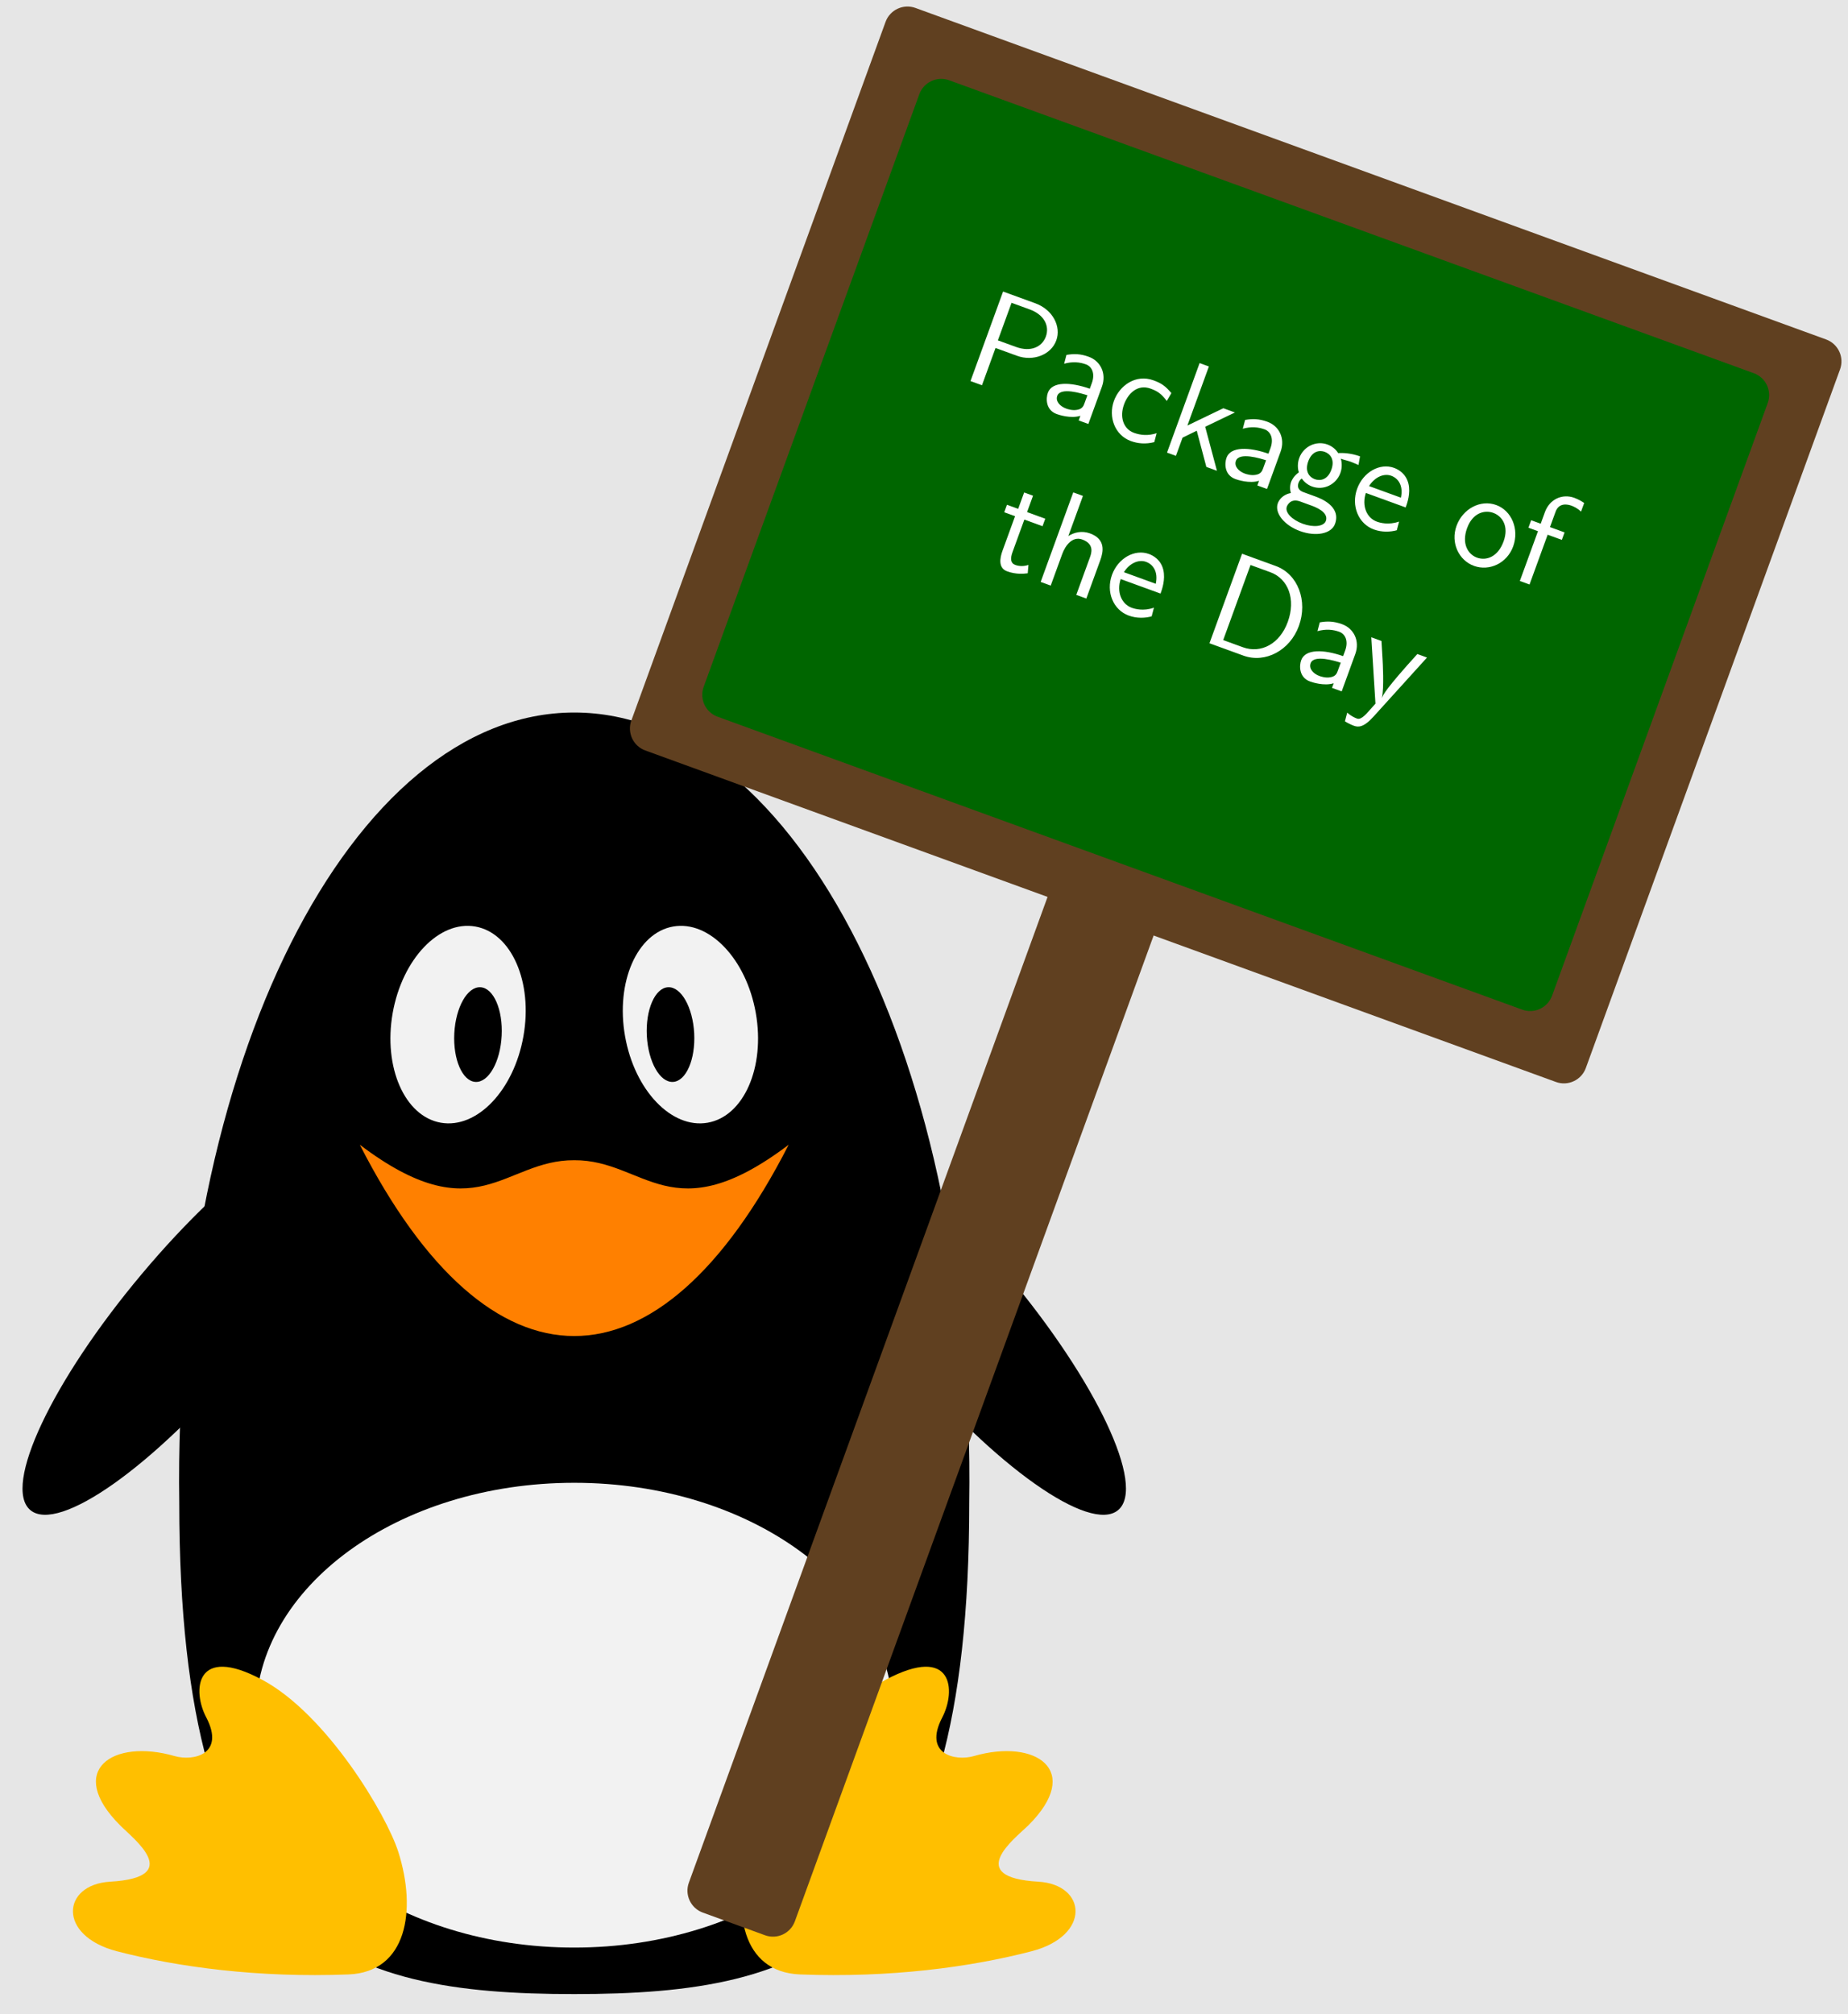 <?xml version='1.0' encoding='UTF-8'?>
<!-- This file was generated by dvisvgm 2.11.1 -->
<svg version='1.1' xmlns='http://www.w3.org/2000/svg' xmlns:xlink='http://www.w3.org/1999/xlink' viewBox='0 -146.163 134.144 146.163'>
<rect x="0" y="-146.163" width="134.144" height="146.163" fill="#808080" stroke="none"/>
<g id='page1'>
<g transform='matrix(1 0 0 -1 0 0)'>
<path d='M0 0H134.145V146.164H0Z' fill='#e6e6e6'/>
<path d='M81.164 36.57C83.203 38.281 79.586 45.949 73.086 53.695C66.582 61.445 59.66 66.336 57.621 64.625C55.582 62.918 59.199 55.25 65.699 47.5C72.203 39.754 79.125 34.859 81.164 36.57Z'/>
<path d='M25.746 64.625C23.707 66.336 16.785 61.445 10.285 53.695C3.781 45.949 .164 38.281 2.203 36.57C4.242 34.859 11.164 39.754 17.668 47.5C24.168 55.25 27.785 62.918 25.746 64.625Z'/>
<path d='M70.356 37.105C70.356 5.301 58.793 1.445 41.684 1.445C24.578 1.445 13.012 5.301 13.012 37.105C12.531 68.91 25.539 94.453 41.684 94.453C57.828 94.453 70.84 68.91 70.356 37.105Z'/>
<path d='M64.816 21.688C64.816 31 54.457 38.551 41.684 38.551C28.91 38.551 18.555 31 18.555 21.688C18.555 12.371 28.91 4.82 41.684 4.82C54.457 4.82 64.816 12.371 64.816 21.688Z' fill='#f2f2f2'/>
<path d='M28.914 11.762C28.047 14.48 23.711 21.754 19.035 24.254C14.168 26.867 13.926 23.465 14.988 21.492C16.336 18.871 14.07 18.32 12.672 18.719C8.191 20.016 4.723 17.68 8.723 13.688C9.688 12.707 13.398 9.914 8 9.602C4.481 9.398 4.144 5.688 8.48 4.555C12.914 3.402 18.746 2.617 25.301 2.871C29.539 3.043 30.262 7.512 28.914 11.762Z' fill='#ffbf00'/>
<path d='M54.453 11.762C55.32 14.48 59.633 21.754 64.285 24.254C69.199 26.867 69.422 23.465 68.383 21.492C67.031 18.871 69.312 18.32 70.695 18.719C75.176 20.016 78.656 17.68 74.644 13.688C73.633 12.707 69.973 9.914 75.367 9.602C78.887 9.398 79.219 5.688 74.887 4.555C70.453 3.402 64.641 2.617 58.066 2.871C53.828 3.043 53.094 7.512 54.453 11.762Z' fill='#ffbf00'/>
<path d='M37.996 70.965C38.691 74.898 37.129 78.457 34.504 78.922C31.883 79.383 29.199 76.57 28.504 72.641C27.812 68.707 29.375 65.148 31.996 64.684C34.617 64.223 37.305 67.035 37.996 70.965Z' fill='#f2f2f2'/>
<path d='M36.414 70.988C36.516 72.887 35.824 74.465 34.875 74.516S33.078 73.066 32.977 71.172C32.879 69.273 33.566 67.695 34.516 67.644S36.316 69.094 36.414 70.988Z'/>
<path d='M54.863 72.641C54.172 76.57 51.484 79.383 48.863 78.922C46.242 78.457 44.68 74.898 45.371 70.965C46.062 67.035 48.75 64.223 51.371 64.684C53.992 65.148 55.555 68.707 54.863 72.641Z' fill='#f2f2f2'/>
<path d='M50.391 71.172C50.289 73.066 49.441 74.566 48.492 74.516S46.855 72.887 46.953 70.988C47.055 69.094 47.902 67.594 48.852 67.644C49.801 67.695 50.488 69.273 50.391 71.172Z'/>
<path d='M57.25 63.086C48.754 56.656 46.82 61.996 41.684 61.961C36.547 61.996 34.613 56.656 26.117 63.086C35.578 44.574 47.789 44.574 57.25 63.086Z' fill='#ff8000'/>
<path d='M50.004 9.531L76.863 83.328C77.184 84.207 78.156 84.66 79.035 84.34L83.547 82.695C84.426 82.379 84.879 81.406 84.562 80.527L57.699 6.727C57.379 5.848 56.41 5.394 55.531 5.715L51.016 7.359C50.137 7.68 49.684 8.652 50.004 9.531Z' fill='#604020'/>
<path d='M45.828 93.871L64.281 144.574C64.602 145.453 65.574 145.906 66.453 145.586L132.555 121.527C133.434 121.207 133.887 120.234 133.566 119.355L115.113 68.652C114.793 67.773 113.82 67.32 112.941 67.641L46.84 91.699C45.961 92.019 45.508 92.992 45.828 93.871Z' fill='#604020'/>
<path d='M51.078 96.316L66.731 139.324C67.051 140.203 68.023 140.656 68.902 140.336L127.305 119.078C128.184 118.762 128.637 117.789 128.316 116.91L112.664 73.902C112.344 73.023 111.371 72.57 110.492 72.891L52.09 94.148C51.211 94.469 50.758 95.437 51.078 96.316Z' fill='#060'/>
<path d='M73.829 120.34C74.99 119.917 76.292 120.408 76.674 121.457C77.039 122.458 76.436 123.685 75.144 124.156L72.812 125.004L70.447 118.507L71.28 118.203L72.265 120.909L73.829 120.34ZM74.747 123.706C75.776 123.331 76.205 122.528 75.916 121.733C75.646 120.993 74.831 120.59 73.755 120.982L72.435 121.462L73.427 124.187L74.747 123.706Z' fill='#fff'/>
<path d='M79.987 118.1C80.335 119.055 79.89 119.959 79.029 120.272C78.42 120.494 77.944 120.497 77.412 120.405L77.244 119.766C77.856 119.936 78.369 119.886 78.827 119.72C79.267 119.56 79.506 119.049 79.254 118.356L79.107 117.953C77.696 118.446 76.364 118.486 76.064 117.661C75.917 117.259 75.894 116.409 76.708 116.112C76.84 116.064 77.726 115.763 78.423 115.987L78.3 115.65L79.002 115.394L79.987 118.1ZM78.722 116.896C78.657 116.717 78.572 116.483 78.189 116.421C77.856 116.352 77.497 116.472 77.394 116.51C76.944 116.673 76.601 117.042 76.745 117.435C76.983 118.09 78.524 117.604 78.933 117.476L78.722 116.896ZM85.029 117.632C84.593 118.151 84.305 118.352 83.734 118.559C82.433 119.033 81.262 118.176 80.86 117.072C80.437 115.911 80.918 114.58 82.088 114.154C82.593 113.97 83.156 113.914 83.788 114.076L83.96 114.724C83.346 114.523 82.793 114.576 82.315 114.75C81.538 115.033 81.259 115.898 81.593 116.815C81.859 117.546 82.533 118.318 83.525 117.957C84.012 117.78 84.303 117.589 84.695 117.064L85.029 117.632ZM87.484 115.191L89.643 116.228L88.8 116.535L86.191 115.28L87.752 119.567L87.078 119.813L84.713 113.316L85.359 113.08L85.84 114.4L86.871 114.905L87.568 112.276L88.336 111.997L87.484 115.191Z' fill='#fff'/>
<path d='M92.956 113.382C93.303 114.337 92.859 115.242 91.997 115.555C91.389 115.777 90.913 115.78 90.381 115.687L90.212 115.049C90.824 115.218 91.337 115.169 91.796 115.002C92.236 114.842 92.474 114.332 92.222 113.639L92.075 113.236C90.664 113.729 89.332 113.768 89.032 112.944C88.885 112.542 88.862 111.692 89.677 111.395C89.808 111.347 90.695 111.046 91.391 111.27L91.269 110.932L91.971 110.677L92.956 113.382ZM91.69 112.178C91.625 112 91.54 111.766 91.157 111.704C90.824 111.635 90.465 111.755 90.362 111.792C89.913 111.956 89.57 112.325 89.713 112.718C89.952 113.373 91.492 112.887 91.902 112.759L91.69 112.178ZM97.363 112.86C97.568 112.785 97.844 112.727 98.069 112.645C98.238 112.584 98.592 112.423 98.611 112.416L98.723 113.043C98.067 113.282 97.46 113.302 97.134 113.282C96.996 113.513 96.728 113.769 96.354 113.906C95.549 114.199 94.62 113.773 94.31 112.921C94.184 112.575 94.183 112.194 94.282 111.882C93.87 111.597 93.737 111.232 93.72 111.185C93.632 110.942 93.617 110.64 93.705 110.385C93.112 110.272 92.843 109.882 92.755 109.639C92.499 108.937 93.221 108.037 94.363 107.621C95.515 107.202 96.643 107.417 96.906 108.138C97.379 109.44 95.815 110.009 95.45 110.142L94.627 110.442C94.505 110.486 94.083 110.639 94.264 111.136C94.302 111.239 94.394 111.375 94.49 111.435C94.636 111.223 94.897 110.98 95.243 110.854C96.086 110.547 96.993 111.001 97.296 111.834C97.46 112.284 97.38 112.705 97.328 112.883L97.363 112.86ZM95.437 111.387C95.091 111.513 94.682 111.906 94.965 112.683C95.248 113.46 95.813 113.498 96.16 113.372C96.562 113.226 96.907 112.803 96.641 112.073C96.375 111.342 95.84 111.241 95.437 111.387ZM95.214 109.464C95.42 109.389 96.478 109.004 96.243 108.358C96.093 107.946 95.335 107.872 94.567 108.152C93.809 108.428 93.25 108.96 93.41 109.4C93.42 109.428 93.642 110.037 94.372 109.771L95.214 109.464ZM102.037 109.335C102.153 109.653 102.4 110.359 102.239 111.053C102.066 111.773 101.533 112.084 101.196 112.207C100.157 112.585 98.953 111.899 98.513 110.692C98.063 109.456 98.604 108.146 99.728 107.737C100.317 107.522 100.933 107.552 101.393 107.682L101.559 108.311C100.792 108.039 100.16 108.226 99.945 108.305C99.196 108.577 98.839 109.46 99.145 110.388L102.037 109.335ZM99.379 110.886C99.788 111.543 100.454 111.83 100.988 111.636C101.475 111.459 101.883 110.949 101.691 110.044L99.379 110.886Z' fill='#fff'/>
<path d='M109.839 106.508C110.295 107.762 109.724 109.105 108.61 109.511C107.458 109.93 106.175 109.231 105.729 108.004C105.279 106.768 105.896 105.494 106.992 105.095C108.115 104.686 109.396 105.291 109.839 106.508ZM107.21 105.694C106.564 105.93 106.081 106.699 106.493 107.832C106.905 108.965 107.783 109.165 108.392 108.943C109.048 108.705 109.544 107.972 109.142 106.868C108.74 105.763 107.903 105.442 107.21 105.694ZM112.342 107.357L113.372 106.982L113.569 107.525L112.512 107.91L112.917 109.024C113.169 109.717 113.82 109.554 114.064 109.466C114.251 109.397 114.497 109.287 114.764 109.031L114.993 109.658C114.89 109.727 114.627 109.907 114.281 110.033C113.401 110.354 112.485 109.935 112.144 108.998L111.838 108.156L111.145 108.408L110.947 107.865L111.64 107.613L110.324 103.999L111.027 103.743L112.342 107.357Z' fill='#fff'/>
<path d='M74.356 108.455L75.676 107.974L75.874 108.517L74.554 108.998L74.986 110.187L74.341 110.422L73.908 109.233L73.093 109.529L72.896 108.986L73.682 108.7L72.772 106.2C72.567 105.639 72.46 104.935 73.106 104.7C73.761 104.461 74.324 104.522 74.602 104.558L74.654 105.165C74.339 105.057 73.998 105.054 73.699 105.163C73.352 105.289 73.323 105.618 73.504 106.114L74.356 108.455ZM79.871 105.514C80.096 106.132 80.265 107.035 79.123 107.451C78.543 107.662 77.988 107.536 77.549 107.261L78.609 110.172L77.906 110.428L75.541 103.931L76.271 103.665L77.106 105.958C77.331 106.576 77.848 107.268 78.56 107.009C79.458 106.682 79.226 106.014 79.117 105.714L78.125 102.99L78.855 102.724L79.871 105.514ZM84.242 103.085C84.358 103.404 84.604 104.109 84.444 104.804C84.271 105.524 83.738 105.835 83.401 105.958C82.361 106.336 81.158 105.65 80.718 104.443C80.268 103.207 80.809 101.896 81.932 101.488C82.522 101.273 83.138 101.303 83.598 101.433L83.763 102.062C82.997 101.789 82.365 101.977 82.15 102.055C81.401 102.328 81.044 103.211 81.349 104.138L84.242 103.085ZM81.583 104.636C81.992 105.293 82.659 105.581 83.192 105.387C83.679 105.209 84.088 104.7 83.896 103.795L81.583 104.636Z' fill='#fff'/>
<path d='M90.159 105.976L87.793 99.479L90.256 98.583C91.847 98.003 93.639 98.963 94.283 100.732C94.944 102.549 94.222 104.497 92.612 105.083L90.159 105.976ZM88.79 99.71L90.773 105.159L92.205 104.638C93.516 104.161 94.077 102.673 93.477 101.026C92.898 99.434 91.532 98.712 90.222 99.189L88.79 99.71ZM98.376 98.691C98.724 99.646 98.279 100.55 97.418 100.864C96.809 101.085 96.333 101.089 95.801 100.996L95.633 100.358C96.245 100.527 96.758 100.478 97.216 100.311C97.656 100.151 97.895 99.64 97.643 98.948L97.496 98.545C96.085 99.038 94.753 99.077 94.453 98.253C94.306 97.851 94.283 97 95.097 96.704C95.228 96.656 96.115 96.354 96.812 96.578L96.689 96.241L97.391 95.986L98.376 98.691ZM97.111 97.487C97.046 97.309 96.961 97.075 96.578 97.013C96.245 96.944 95.886 97.064 95.783 97.101C95.333 97.265 94.99 97.634 95.134 98.027C95.372 98.682 96.913 98.195 97.322 98.068L97.111 97.487Z' fill='#fff'/>
<path d='M103.584 98.441L102.882 98.697C100.581 96.163 100.406 95.739 100.318 95.527L100.309 95.53C100.481 96.178 100.366 98.192 100.359 98.29L100.279 99.644L99.54 99.913L99.843 95.096C99.625 94.846 99.268 94.446 99.199 94.376C98.758 93.921 98.599 93.979 98.468 94.027C98.318 94.081 98.032 94.228 97.792 94.442L97.627 93.813C97.816 93.692 98.068 93.568 98.274 93.493C98.601 93.374 98.989 93.36 99.72 94.176L103.584 98.441Z' fill='#fff'/>
</g>
</g>
</svg>
